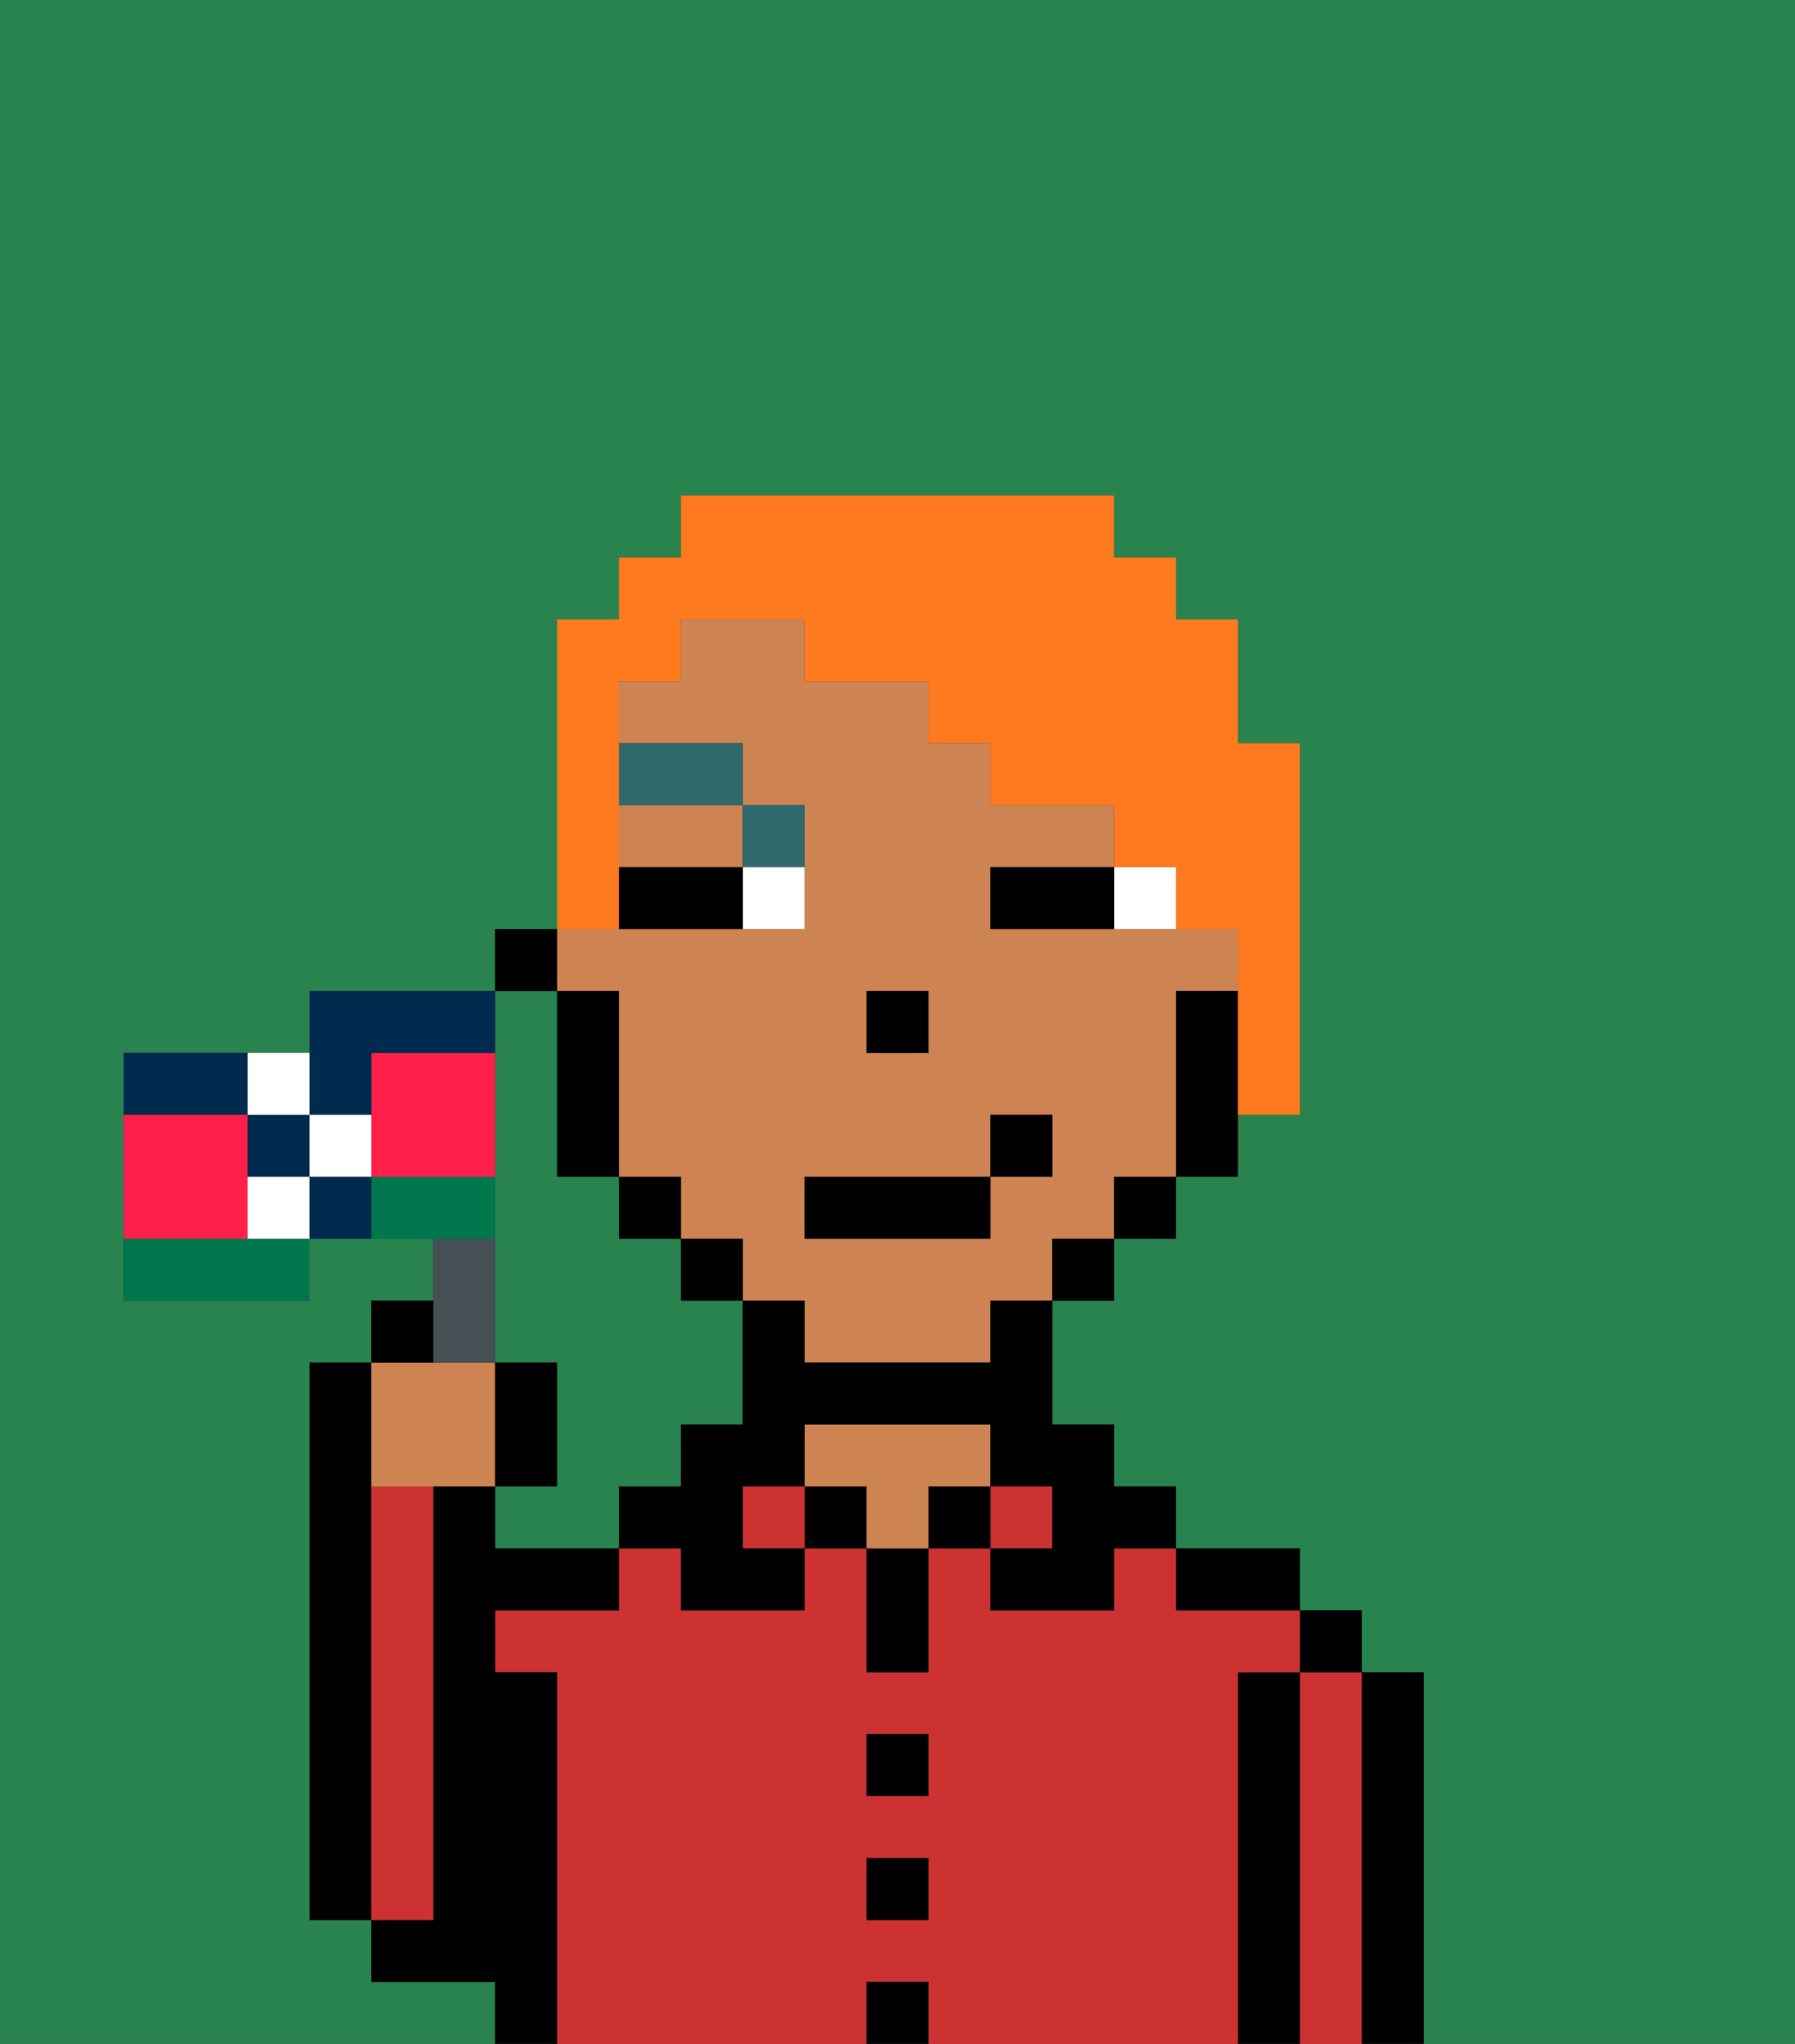 <svg xmlns="http://www.w3.org/2000/svg" viewBox="0 0 29 33"><rect x="0" y="0" width="29" height="33" fill="#333333" stroke="none"/><defs><style>polygon,rect,path{shape-rendering:crispedges;}.ab111-1{fill:#29834f;}.ab111-2{fill:#000000;}.ab111-3{fill:#cc3232;}.ab111-4{fill:#ce8452;}.ab111-5{fill:#ffffff;}.ab111-6{fill:#316a6d;}.ab111-7{fill:#ff791f;}.ab111-8{fill:#455054;}.ab111-9{fill:#002b4f;}.ab111-10{fill:#00774c;}.ab111-11{fill:#ff1f4a;}</style></defs><path class="ab111-1" d="M0,33H8V32H6V31H5V22H6V21H7V20H5v1H2V17H5V16H8V15H9V10h1V9h1V8h7V9h1v1h1v2h1v6H20v1H19v1H18v1H17v2h1v1h1v1h2v1h1v1h1v6h6V0H0Z"/><path class="ab111-1" d="M8,18v4H9v2H8v1h2V24h1V23h1V21H11V20H10V19H9V16H8v2Z"/><path class="ab111-2" d="M6,24V22H5v9H6V24Z"/><path class="ab111-2" d="M23,27H22v6h1V27Z"/><path class="ab111-3" d="M22,27H21v6h1V27Z"/><rect class="ab111-2" x="21" y="26" width="1" height="1"/><path class="ab111-2" d="M21,27H20v6h1V27Z"/><path class="ab111-3" d="M20,27h1V26H19V25H18v1H16V25H15v2H14V25H13v1H11V25H10v1H8v1H9v6h5V32h1v1h5V27Zm-5,4H14V30h1Zm0-2H14V28h1Z"/><path class="ab111-2" d="M20,26h1V25H19v1Z"/><rect class="ab111-3" x="16" y="24" width="1" height="1"/><rect class="ab111-2" x="15" y="24" width="1" height="1"/><rect class="ab111-2" x="14" y="32" width="1" height="1"/><rect class="ab111-2" x="14" y="30" width="1" height="1"/><rect class="ab111-2" x="14" y="28" width="1" height="1"/><path class="ab111-2" d="M14,26v1h1V25H14Z"/><rect class="ab111-2" x="13" y="24" width="1" height="1"/><path class="ab111-4" d="M16,24V23H13v1h1v1h1V24Z"/><rect class="ab111-3" x="12" y="24" width="1" height="1"/><path class="ab111-2" d="M9,27H8V26h2V25H8V24H7v7H6v1H8v1H9V27Z"/><path class="ab111-3" d="M7,30V24H6v7H7Z"/><path class="ab111-4" d="M10,14h2V13H10Z"/><path class="ab111-4" d="M10,16v3h1v1h1v1h1v1h3V21h1V20h1V19h1V16h1V15H16V14h2V13H16V12H15V11H13V10H11v1H10v1h2v1h1v2H9v1Zm4,0h1v1H14Zm-1,3h3V18h1v1H16v1H13Z"/><path class="ab111-2" d="M19,16v3h1V16Z"/><rect class="ab111-2" x="18" y="19" width="1" height="1"/><rect class="ab111-2" x="17" y="20" width="1" height="1"/><path class="ab111-2" d="M16,22H13V21H12v2H11v1H10v1h1v1h2V25H12V24h1V23h3v1h1v1H16v1h2V25h1V24H18V23H17V21H16Z"/><rect class="ab111-2" x="11" y="20" width="1" height="1"/><rect class="ab111-2" x="10" y="19" width="1" height="1"/><path class="ab111-2" d="M10,16H9v3h1V16Z"/><rect class="ab111-2" x="8" y="15" width="1" height="1"/><rect class="ab111-2" x="14" y="16" width="1" height="1"/><path class="ab111-5" d="M18,14v1h1V14Z"/><path class="ab111-5" d="M12,15h1V14H12Z"/><path class="ab111-2" d="M17,14H16v1h2V14Z"/><path class="ab111-2" d="M11,14H10v1h2V14Z"/><path class="ab111-6" d="M13,14V13H12v1Z"/><rect class="ab111-6" x="10" y="12" width="2" height="1"/><rect class="ab111-2" x="13" y="19" width="3" height="1"/><rect class="ab111-2" x="16" y="18" width="1" height="1"/><path class="ab111-7" d="M10,14V11h1V10h2v1h2v1h1v1h2v1h1v1h1v3h1V12H20V10H19V9H18V8H11V9H10v1H9v5h1Z"/><path class="ab111-4" d="M7,24H8V22H6v2Z"/><path class="ab111-8" d="M8,22V20H7v2Z"/><path class="ab111-2" d="M7,21H6v1H7Z"/><path class="ab111-2" d="M9,22H8v2H9Z"/><path class="ab111-9" d="M4,17H2v1H4Z"/><path class="ab111-10" d="M8,19H6v1H8Z"/><path class="ab111-10" d="M3,20H2v1H5V20H3Z"/><path class="ab111-11" d="M4,20V18H2v2H4Z"/><path class="ab111-11" d="M8,17H6v2H8V17Z"/><path class="ab111-9" d="M6,18V17H8V16H5v2Z"/><path class="ab111-9" d="M4,18v1H5V18Z"/><path class="ab111-5" d="M4,19v1H5V19Z"/><path class="ab111-5" d="M5,18V17H4v1Z"/><path class="ab111-5" d="M5,18v1H6V18Z"/><path class="ab111-9" d="M5,19v1H6V19Z"/></svg>